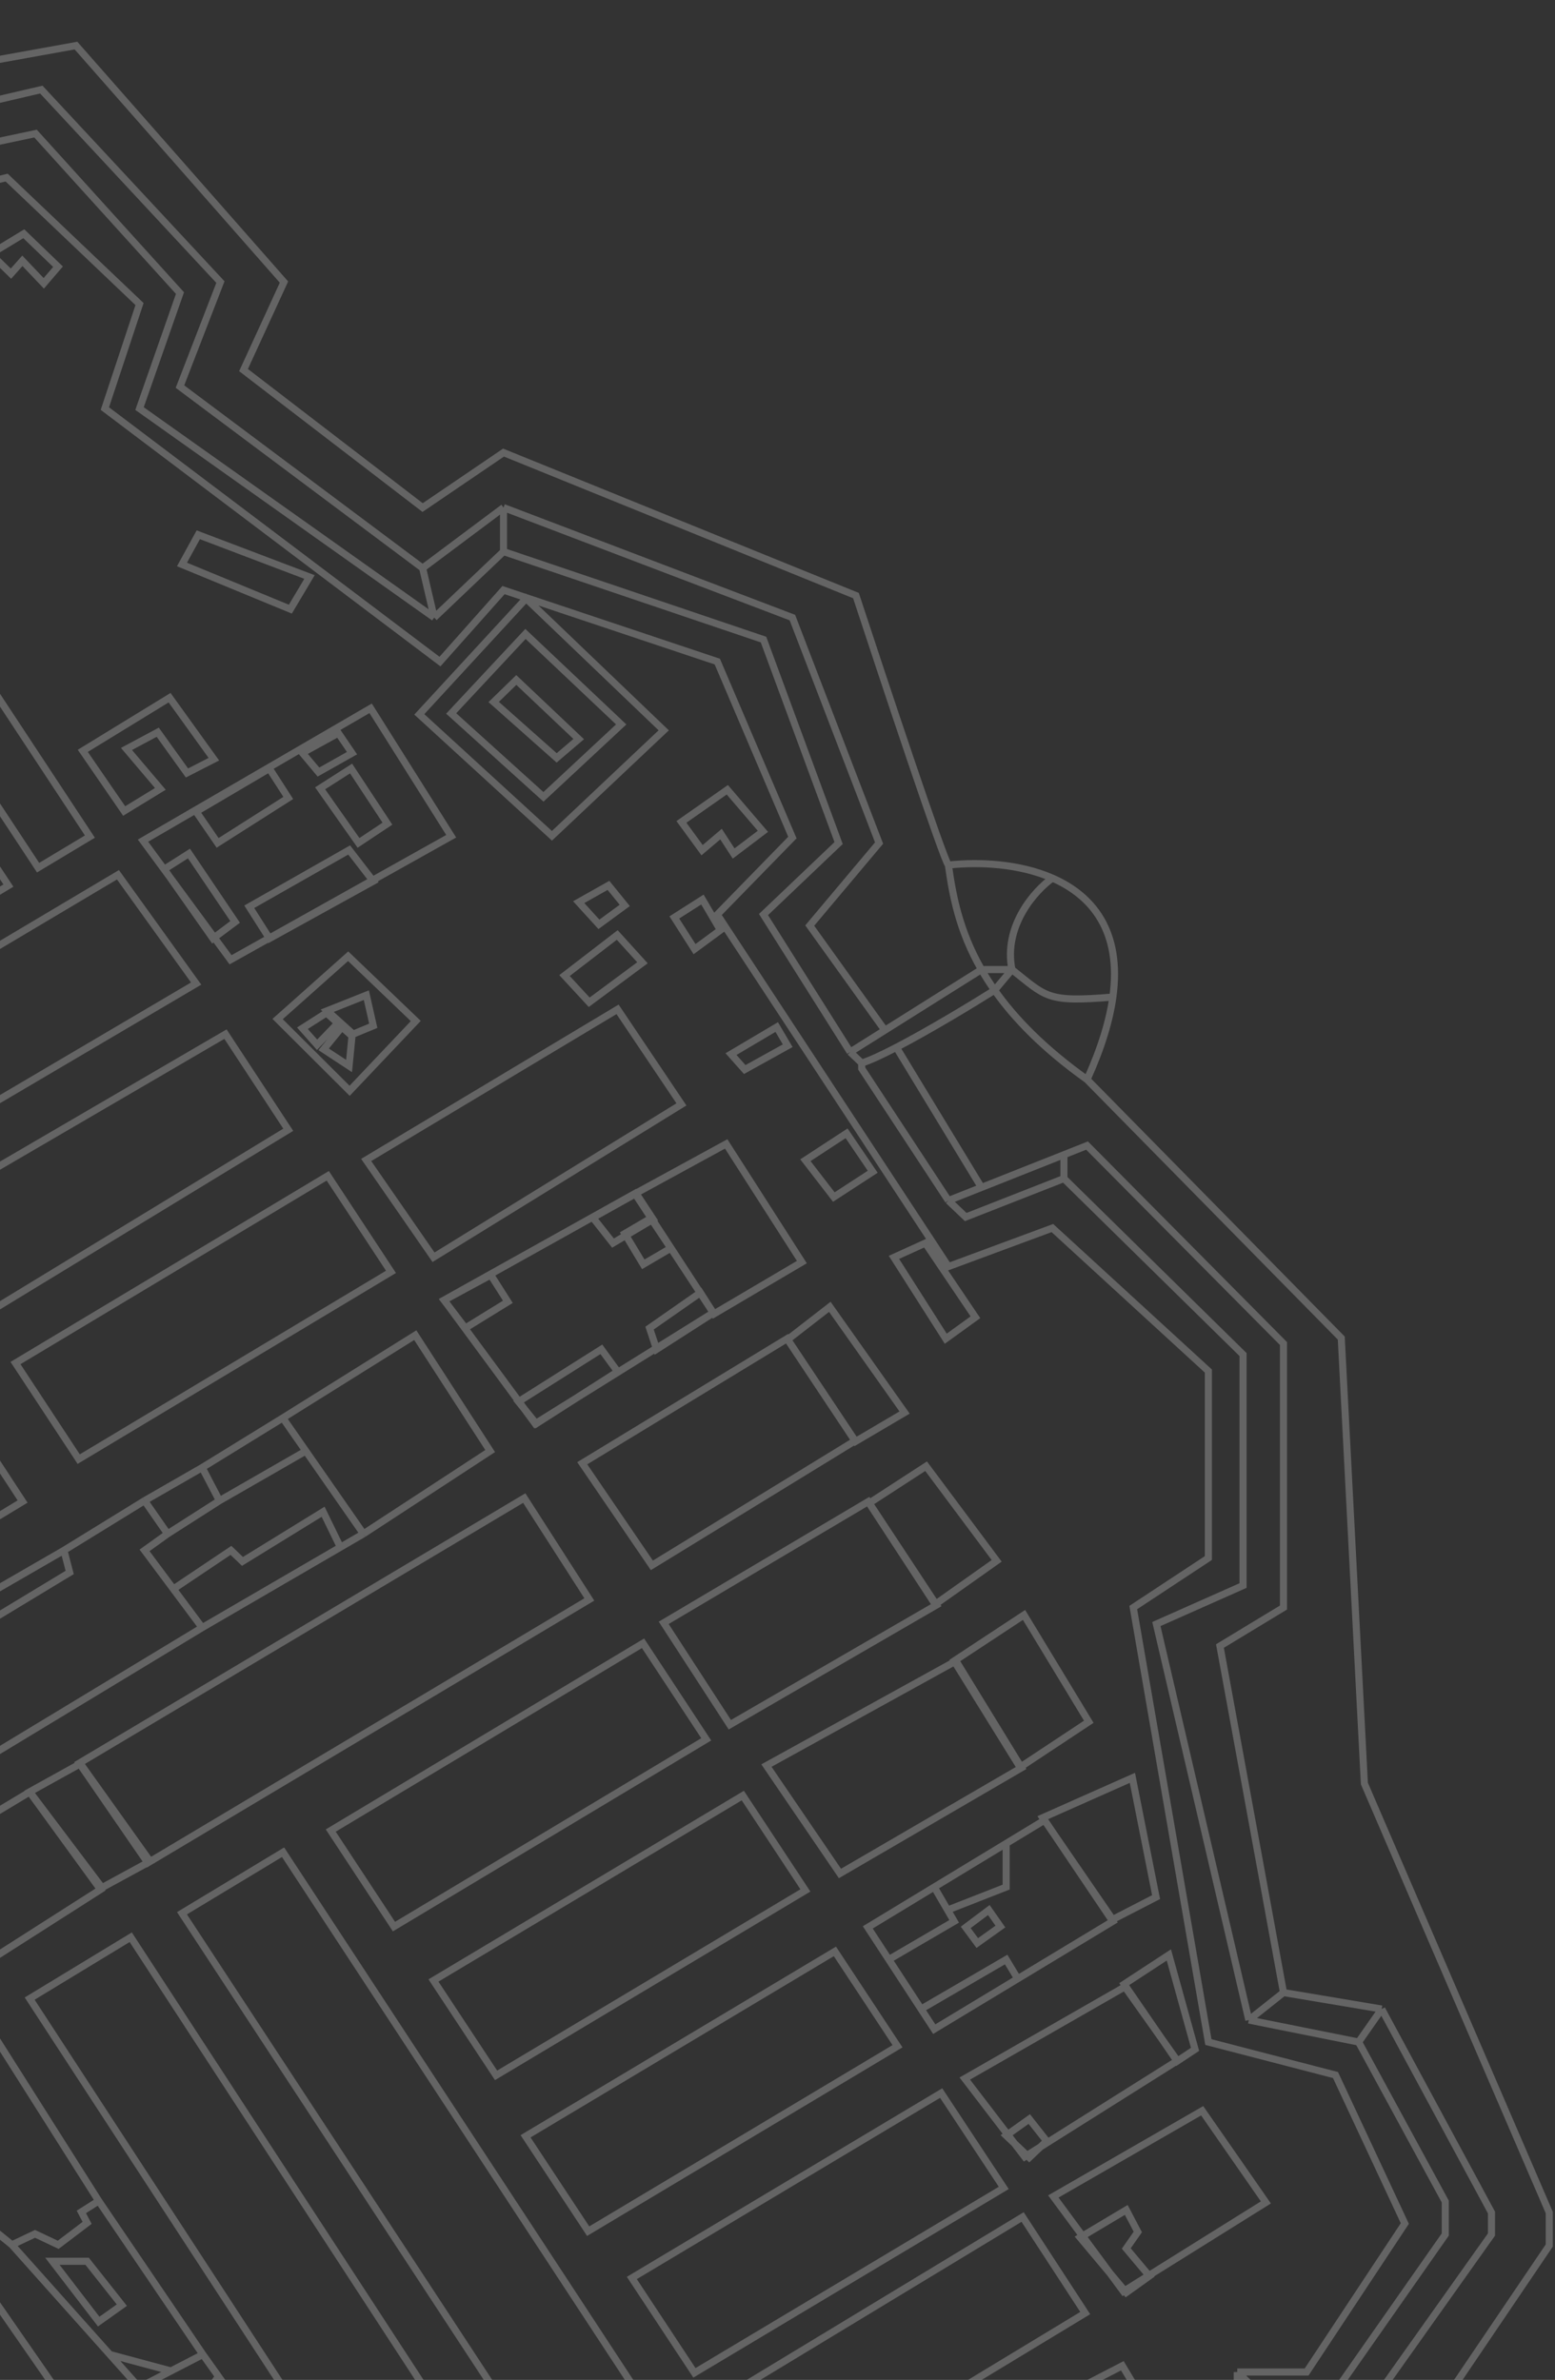 <svg width="439" height="672" viewBox="0 0 439 672" fill="none" xmlns="http://www.w3.org/2000/svg">
<rect x="0" y="0" width="439" height="672" fill="#333333" stroke="none"/>
<path d="M-32.61 992.43L-38.843 983.114L6.685 956.726L12.747 966.038M-32.61 992.43L12.747 966.038M-32.61 992.43L-19.186 1012.49M12.747 966.038L26.392 986.995M-19.186 1012.49H-12.827L-13.913 1020.37M-19.186 1012.49L-13.913 1020.37M26.392 986.995V995.535H31.949M26.392 986.995L31.949 995.535M-13.913 1020.37L-4.563 1034.34M31.949 995.535L40.038 1007.95M-4.563 1034.34L-1.446 1039L6.685 1034.56M-4.563 1034.34L3.43 1029.68L6.685 1034.56M6.685 1034.56L35.952 1018.6M35.952 1018.6L44.082 1014.16L40.038 1007.95M35.952 1018.6L31.072 1014.16L40.038 1007.95M-40.468 872.06L-63.235 835.644L12.747 792.179L34.765 827.883M-40.468 872.06L34.765 827.883M-40.468 872.06L-34.122 882.214M34.765 827.883L52 855.821M-34.122 882.214L-24.421 897.735M-34.122 882.214L-7.951 866.687L3.079 882.804M52 855.821L12.747 877.558M52 855.821L61.053 870.509M-24.421 897.735L-9.576 889.677M-24.421 897.735L-12.827 916.279M3.079 882.804L12.747 877.558M3.079 882.804L-3.246 886.241M12.747 877.558L34.765 913.073M61.053 870.509L53.838 874.452L60.339 882.804L66.359 879.108M61.053 870.509L66.359 879.108M-14.456 845.772L-37.218 858.926L-50.224 838.749L12.747 804.596L24.571 823.223L3.079 835.644M-14.456 845.772L-17.707 840.299L0.18 830.984L3.079 835.644M-14.456 845.772L3.079 835.644M-9.576 889.677L-17.707 877.558L-11.201 872.898L-3.246 886.241M-9.576 889.677L-6.413 887.959M-12.827 916.279L-6.413 887.959M-12.827 916.279L-9.576 921.483M-3.246 886.241L-6.413 887.959M-9.576 921.483L-3.071 931.889L6.685 927.04M-9.576 921.483L6.685 927.04M34.765 913.073L6.685 927.04M34.765 913.073L65.219 897.928M65.219 897.928L74.975 893.08L66.359 879.108M65.219 897.928L42.453 908.602L39.202 903.946L61.964 893.08L65.219 897.928ZM82.019 771.997L70.094 756.471L87.981 746.229M82.019 771.997L87.981 779.758L116.262 762.149M82.019 771.997L87.981 746.229M87.981 746.229L94.486 742.504M116.262 762.149L125.378 756.471L120.014 747.935M116.262 762.149L110.743 754.92L120.014 747.935M94.486 742.504L110.743 733.188L114.649 739.398M94.486 742.504L99.362 748.71L114.649 739.398M120.014 747.935L114.649 739.398M286.972 830.888L264.135 844.888L286.972 876L295.128 871.217M286.972 830.888L277.186 815.334L304.915 801.334L326.118 819.999L319.592 826.222L329.378 838.669V851.111L295.128 871.217M286.972 830.888L295.128 838.669L280.447 848C285.338 854.743 295.128 868.819 295.128 871.217M250.919 553.299L244.992 544.223L263.748 532.845M250.919 553.299L269.377 542.516L267.52 539.322M250.919 553.299L260.043 567.276M263.748 532.845L284.055 520.524M263.748 532.845L267.52 539.322M267.52 539.322L284.055 532.845V520.524M260.043 567.276L263.748 572.956L287.32 558.719M260.043 567.276L284.055 553.299L287.32 558.719M284.055 520.524L294.902 513.942L314.148 542.516L287.32 558.719M334.622 857.68C335.925 856.434 334.077 868.55 332.987 874.763H326.466V857.68C328.641 858.199 333.314 858.92 334.622 857.68ZM334.622 857.68V811.091L308.523 787.795L314.148 783.138M314.148 783.138L323.201 766.054M314.148 783.138L323.201 787.795L346.039 804.878V887.184M314.148 783.138H326.466M323.201 766.054L349.3 691.512M323.201 766.054L329.727 770.712M346.039 887.184L337.883 890.291L339.513 865.444H336.252M346.039 887.184L352.56 880.972M326.466 783.138L329.727 770.712M326.466 783.138L352.56 798.666V880.972M267.747 244.26C276.561 243.288 287.827 243.887 297.106 247.945M267.747 244.26C268.908 252.561 270.689 262.635 277.076 273.769M267.747 244.26C266.439 243.019 249.804 193.015 241.648 168.167L142.152 127.792L119.314 143.32L68.751 104.496L80.168 79.648L21.449 12.87L-73.155 29.954L-87.833 54.801L-169.39 53.25L-171.021 34.615L-272.147 2L-330.866 73.436V101.389L-356.964 118.473M297.106 247.945C292.265 251.379 283.217 261.344 285.685 273.769M297.106 247.945C308.393 252.884 316.746 262.949 314.177 281.533M277.076 273.769H285.685M277.076 273.769C278.174 275.681 279.402 277.622 280.794 279.597M277.076 273.769L249.804 290.911M-356.964 118.473L-335.761 146.426M-356.964 118.473L-348.716 129.343M-356.964 118.473L-365.121 123.13M285.685 273.769C295.472 281.533 295.472 283.085 314.177 281.533M285.685 273.769L280.794 279.597M314.177 281.533C313.259 288.161 310.954 295.875 306.893 304.83M280.794 279.597C286.452 287.629 294.692 296.118 306.893 304.83M280.794 279.597C274.318 283.671 262.344 290.916 253.065 295.741M249.804 290.911L240.017 297.061M249.804 290.911L228.601 261.344L248.174 238.052L223.705 174.38L142.152 143.32M-335.761 146.426L-280.303 110.709L-291.72 78.097L-260.73 40.824L-198.75 57.907L-193.854 85.861H-63.369L-55.213 64.12L1.876 50.144L39.392 85.861L29.605 115.366L124.21 186.802L142.152 166.616L202.502 186.802L223.705 236.496L202.502 258.237L267.747 357.627L297.106 346.756L341.143 387.136V439.933L319.94 453.909L341.143 576.595L377.029 585.91L396.602 627.841L368.873 669.771H349.3M-335.761 146.426L-340.652 139.975M-335.761 146.426L-343.917 151.084M-348.716 129.343L-340.652 139.975M-348.716 129.343L-304.771 102.945L-312.923 73.436L-268.886 17.532L-184.068 40.824L-179.177 67.227H-81.307L-68.26 43.931L11.663 25.296L62.226 79.648L50.809 109.158L119.314 160.403M-365.121 123.13L-392.85 137.107L-407.528 123.13L-505.393 151.084L-521.705 241.158L-508.658 256.686L-541.278 321.909L-565.746 314.145L-632.622 390.238L-601.627 467.886L-573.898 474.099L-570.638 554.854L-591.841 556.405L-606.523 641.818L-564.112 713.253L-531.492 714.808L-522.816 734.994M-365.121 123.13L-354.517 137.107M306.893 304.83L378.659 377.816L385.185 503.604L437.378 624.734V634.054L390.076 703.938M390.076 703.938L368.873 700.832C366.157 709.631 360.717 728.161 360.717 731.888M390.076 703.938C397.147 724.384 401.82 770.636 363.982 792.067M253.065 295.741C249.1 297.803 245.625 299.422 243.278 300.168M253.065 295.741L277.076 335.29M360.717 731.888C363.982 733.443 360.717 741.207 360.717 744.313M360.717 731.888C358.11 730.647 347.669 728.266 342.774 727.23M363.982 792.067L368.873 795.559L360.717 868.55L352.56 880.972M363.982 792.067L342.774 776.925L360.717 744.313M243.278 300.168L240.017 297.061M243.278 300.168V301.723L267.747 338.992M277.076 335.29L267.747 338.992M277.076 335.29L300.367 326.051M240.017 297.061L215.549 258.237L236.753 238.052L215.549 180.593L142.152 155.746M142.152 143.32V155.746M142.152 143.32L119.314 160.403M267.747 338.992L272.638 343.65L300.367 332.779M142.152 155.746L122.579 174.38M300.367 332.779V326.051M300.367 332.779L350.93 382.474V447.701L326.466 458.571L352.56 570.382M122.579 174.38L39.392 115.366L50.809 82.755L10.032 37.718L-63.369 53.25L-74.786 78.097H-187.329L-193.854 48.592L-265.625 28.403L-304.771 78.097L-294.985 107.602L-340.652 139.975M122.579 174.38L119.314 160.403M349.3 669.771V691.512M349.3 669.771L359.086 679.091M349.3 691.512H355.826M359.086 679.091L356.638 688.406M359.086 679.091L375.398 677.535L408.019 630.947V621.632L383.555 576.595M-343.917 151.084L-392.85 185.251L-422.209 161.954L-476.033 179.038L-484.189 227.181L-462.986 250.473L-526.6 362.288L-559.221 357.627L-593.471 390.238L-573.898 441.488L-542.908 446.145L-534.752 576.595L-564.112 585.91L-575.533 637.16L-542.908 680.642L-508.658 679.091L-492.345 719.466M-343.917 151.084L-349.806 143.32M355.826 691.512L342.774 727.23M355.826 691.512L356.638 688.406M356.638 688.406H380.29L421.066 630.947V624.734L390.076 567.276M383.555 576.595L390.076 567.276M383.555 576.595L352.56 570.382M329.727 770.712L339.978 736.549L360.717 744.313M329.727 770.712L342.774 727.23M390.076 567.276L362.347 562.618M352.56 570.382L362.347 562.618M362.347 562.618L344.408 464.78L362.347 453.909V379.367L306.893 323.464L300.367 326.051M-492.345 719.466L-489.898 726.09M-492.345 719.466C-494.24 720.321 -496.482 721.348 -498.871 722.455M-349.806 143.32L-354.517 137.107M-349.806 143.32L-392.85 172.825L-418.944 149.533L-480.929 169.723L-492.345 228.732L-474.403 250.473L-529.861 352.969L-559.221 346.756L-604.893 390.238L-582.055 450.807L-555.96 455.465L-544.539 567.276L-572.268 578.146L-585.319 637.16L-551.064 688.406H-513.549L-498.871 722.455M-522.816 734.994L-520.075 741.383M-522.816 734.994C-523.143 734.235 -514.605 729.905 -505.728 725.679M-354.517 137.107L-392.85 157.297L-415.684 139.975L-490.715 165.061L-505.393 231.839L-485.82 252.029L-536.387 343.65L-562.481 335.886L-617.94 390.238L-591.841 458.571L-564.112 464.78L-557.59 561.063L-583.685 568.831L-598.367 637.16L-554.325 697.725H-516.814L-505.728 725.679M-520.075 741.383L-502.132 783.138L-520.075 797.114L-516.814 907.374L-420.579 964.833L-399.371 950.856L-319.449 1028.5L-330.866 1051.8L-259.099 1131L-175.912 1101.49L-164.495 1075.09L-112.301 1073.54L-89.463 1089.07L-38.9 1092.18L-84.572 1081.31L-102.515 1061.12L-171.021 1064.22L-182.437 1095.28L-259.099 1121.68L-319.449 1051.8L-306.401 1026.95L-396.111 932.221L-420.579 946.198L-502.132 901.161L-505.393 803.327L-480.929 783.138L-504.58 733.531M-520.075 741.383L-504.58 733.531M-520.075 741.383L-489.898 726.09M-505.728 725.679C-503.414 724.576 -501.08 723.478 -498.871 722.455M-489.898 726.09L-495.606 728.982M-489.898 726.09L-489.085 725.679L-458.091 789.35L-485.82 809.536L-480.929 888.74L-418.944 922.902L-396.111 907.374L-283.563 1019.19L-294.985 1051.8L-259.099 1098.38L-195.485 1078.2L-188.963 1044.03H-89.463L-74.786 1064.22L-30.744 1075.09L-33.192 1083.63M-504.58 733.531L-495.606 728.982M-495.606 728.982L-469.512 786.244L-495.606 806.43L-489.085 894.948L-420.579 932.221L-396.111 918.245L-294.985 1022.29L-306.401 1051.8L-259.099 1110.81L-188.963 1085.96L-179.177 1051.8L-99.25 1050.25L-79.677 1070.44L-33.192 1083.63M-33.192 1083.63L-35.64 1092.18M-178.906 679.326L-201.215 692.075L-200.081 695.806L-290.622 751.46L-275.789 774L-162.622 706.843L-178.906 679.326ZM-178.906 679.326L-208.055 633L-231.017 646.37L-202.244 692.348L-178.906 679.326ZM102.607 433.093L138.378 409.72L117.24 377L79.839 400.374M102.607 433.093L86.345 409.72M102.607 433.093L96.101 436.875M79.839 400.374L86.345 409.72M79.839 400.374L57.075 414.393M86.345 409.72L61.951 423.743M96.101 436.875L57.075 459.58M96.101 436.875L91.221 426.86L68.457 440.883L65.206 437.766L48.944 448.673M57.075 414.393L40.813 423.743M57.075 414.393L61.951 423.743M61.951 423.743L47.319 433.093M57.075 459.58L-4.719 496.977M57.075 459.58L48.944 448.673M48.944 448.673L40.813 437.766L47.319 433.093M40.813 423.743L47.319 433.093M40.813 423.743L18.049 437.766M-4.719 496.977L-27.483 511L-32.359 503.446M-4.719 496.977L-10.139 489.183M-32.359 503.446L-48.622 478.276L-27.483 464.253M-32.359 503.446L-10.139 489.183M-10.139 489.183L-27.483 464.253M-27.483 464.253L-16.101 457.502M-16.101 457.502L-11.221 462.696L19.674 444L18.049 437.766M-16.101 457.502L18.049 437.766M227.148 904.024L205.945 872.967L210.84 869.861M227.148 904.024V894.706L248.354 882.286L252.78 888.498M227.148 904.024L252.78 888.498M210.84 869.861L240.198 851.228L251.615 866.755M210.84 869.861L214.101 876.073L240.198 863.653L248.354 869.861L251.615 866.755M252.78 888.498L263.031 882.286L251.615 866.755M305.437 727.004L323.378 685.077V678.869L316.857 668L294.02 679.821M305.437 727.004L289.129 723.898M305.437 727.004L311.962 695.947M294.02 679.821L316.857 688.184L311.962 695.947M294.02 679.821L256.875 699.053M289.129 723.898L274.448 731.665M289.129 723.898V711.478L300.545 699.053L311.962 695.947M289.129 723.898L279.343 719.241H271.187M256.875 699.053L258.14 707.692L271.187 719.241M256.875 699.053L240.198 707.692M274.448 731.665L298.915 739.429L284.234 787.563L267.926 786.012M274.448 731.665L244.44 748.743M274.448 731.665L258.14 730.11M271.187 719.241L258.14 723.898L251.615 713.029L240.198 707.692M267.926 786.012L253.245 762.718M267.926 786.012L282.604 779.8L279.343 768.931L289.129 762.718L279.343 748.743L253.245 762.718M244.44 748.743L240.525 742.535M244.44 748.743L253.245 762.718M258.14 730.11L238.036 727.004M258.14 730.11L240.525 742.535M240.198 707.692L223.887 716.135L236.934 736.842M240.198 707.692L238.036 727.004M240.525 742.535L236.934 736.842M238.036 727.004L236.934 736.842M78.725 890.577L95.037 918L140.703 891.6L127.656 871.873M78.725 890.577L86.881 885.392L101.558 904.024L127.656 890.577L119.5 877.629L127.656 871.873M78.725 890.577L75.641 885.392M127.656 871.873L123.578 865.707M75.641 885.392L95.037 873.961M75.641 885.392L67.598 871.873M123.578 865.707L119.5 859.541M123.578 865.707L98.298 880.731L95.037 873.961M95.037 873.961L119.5 859.541M67.598 871.873L75.641 865.707L72.2 859.541L61.785 862.098M67.598 871.873L61.785 862.098M119.5 859.541L114.609 852.142M61.785 862.098L55.863 852.142M114.609 852.142L108.084 855.886L111.344 862.098M114.609 852.142L111.344 847.209M111.344 847.209L98.298 855.886L91.772 845.016L104.76 837.253M111.344 847.209L104.76 837.253M104.76 837.253L98.298 827.482M98.298 827.482L55.863 852.142M98.298 827.482L91.772 817.614M55.863 852.142L37.121 820.628M91.772 817.614L77.908 796.651M91.772 817.614L80.356 823.277L67.598 802.713M37.121 820.628L24.9 800.084M37.121 820.628L46.106 815.351M24.9 800.084L18.378 789.118L37.951 777.469M24.9 800.084L33.055 793.775L46.106 815.351M46.106 815.351L67.598 802.713M77.908 796.651L67.598 802.713M77.908 796.651L73.876 790.556M37.951 777.469L57.523 765.824L69.845 784.457M37.951 777.469L44.476 784.457L52.628 793.775L69.845 784.457M73.876 790.556L69.845 784.457M73.876 790.556L46.106 804.645L49.367 810.857M-34.112 574.457L-48.825 580.671L-68.446 549.605L-55.367 543.395V552.712L-43.922 558.926L-39.015 566.692M-34.112 574.457L-39.015 566.692M-34.112 574.457L-7.95 558.926L-29.205 526.308L-48.825 537.181L-43.922 543.395H-34.112L-22.663 552.712L-39.015 566.692M-42.284 694.06L-9.585 673.866M-42.284 694.06L-6.316 748.423M-42.284 694.06L-86.432 625.717L-53.733 603.972L-9.585 673.866M-9.585 673.866L24.749 729.785M-6.316 748.423L24.749 729.785M-6.316 748.423L1.86 751.53L13.304 768.617L19.846 763.958L26.387 770.168M-6.316 748.423L13.304 777.938L26.387 770.168M24.749 729.785L44.369 759.295L26.387 770.168M24.749 729.785L34.559 751.53L24.749 759.295L26.387 770.168M-300.622 284L-281.001 310.404M-281.001 310.404L-269.557 327.49L-243.395 311.959L-254.839 294.873L-281.001 310.404ZM-104.702 966.18L-37.742 927.319L-58.973 894.677L-125.932 935.094M-104.702 966.18L-111.073 956.856M-104.702 966.18L-138.996 987.941L-156.962 963.07M-125.932 935.094L-161.863 956.856L-156.962 963.07M-125.932 935.094L-111.073 956.856M-111.073 956.856L-135.731 973.955L-147.163 956.856L-156.962 963.07M85.208 930.526L147.305 897.891L181.625 947.622L133.637 974.043M85.208 930.526L43.187 953.839M85.208 930.526L116.404 977.148M133.637 974.043L119.524 981.813M133.637 974.043L127.695 966.27L121.157 969.378L96.647 933.635L142.405 908.77L147.305 918.096V925.865H153.843L165.281 941.404V953.839L157.11 944.513L127.695 961.609L133.637 974.043ZM43.187 953.839L26.378 963.165L31.186 970.935M43.187 953.839L47.622 961.609L31.186 970.935M116.404 977.148L119.524 981.813M116.404 977.148L103.185 984.922L99.913 981.813L88.475 988.03L91.742 997.52M119.524 981.813L91.742 997.52M31.186 970.935L46.563 995.8M91.742 997.52L75.403 1006.76M75.403 1006.76L59.06 1016L46.563 995.8M75.403 1006.76L68.865 995.8L57.427 1002.01L52.522 992.691L46.563 995.8M122.795 831.065L129.328 817.083L121.157 801.539L108.085 809.309L122.795 831.065ZM122.795 831.065L133.213 846.609M133.213 846.609L140.397 841.944M133.213 846.609L140.397 857.323M140.397 841.944L171.538 821.743M140.397 841.944L147.305 852.826M140.397 857.323L147.305 852.826M140.397 857.323L145.718 865.257M147.305 786L153.843 795.641M153.843 795.641L144.038 799.987L137.5 792.217M153.843 795.641L147.305 804.648L150.572 809.309L160.054 804.807M153.843 795.641L160.054 804.807M160.054 804.807L166.272 813.974M129.328 838.839L166.272 813.974M166.272 813.974L171.538 821.743M171.538 821.743L188.394 846.609M188.394 846.609L181.625 852.826L193.063 869.917L201.041 865.257M188.394 846.609L201.041 865.257M147.305 852.826L170.182 840.391L173.453 845.052L150.572 861.72M145.718 865.257L150.572 861.72M145.718 865.257L156.14 880.796M201.041 865.257L204.388 870.194M150.572 861.72L158.743 866.809L178.353 855.931L181.625 862.148L156.14 880.796M156.14 880.796L162.392 890.122M162.392 890.122L171.538 883.904L173.453 890.122L194.696 877.691L197.963 883.904M162.392 890.122L170.182 901.742M197.963 883.904L189.792 889.153M197.963 883.904L209.406 877.595M170.182 901.742L189.792 889.153M170.182 901.742L184.278 922.756M189.792 889.153L206.135 894.783L209.406 904.109L206.135 911.878L184.278 922.756M209.406 877.595L227.378 904.109L214.306 911.878L220.844 922.756L194.696 938.3L184.278 922.756M209.406 877.595L207.735 875.132M207.735 875.132L201.041 877.691L197.963 873.026L204.388 870.194M207.735 875.132L204.388 870.194M27.866 621.459L-1.54 575L-37.482 595.134L-14.612 630.753M27.866 621.459L22.963 624.557L24.596 627.655L16.431 633.85L9.895 630.753L3.359 633.85M27.866 621.459L57.272 664.824M-14.612 630.753L-8.076 624.557L3.359 633.85M-14.612 630.753L22.963 684.954M3.359 633.85L31.01 664.824M57.272 664.824L48.284 669.469M57.272 664.824L61.684 671.016M22.963 684.954L39.301 674.114M22.963 684.954L27.866 692.759M31.01 664.824L39.301 674.114M31.01 664.824L48.284 669.469M48.284 669.469L39.301 674.114M61.684 671.016L57.272 677.212L68.707 691.15L74.915 689.603M61.684 671.016L74.915 689.603M27.866 692.759L34.398 689.603L42.567 701.99L36.581 706.635M27.866 692.759L36.581 706.635M36.581 706.635L42.567 716.175M74.915 689.603L77.165 692.759M42.567 716.175L50.19 728.319M42.567 716.175L52.369 710.652M50.19 728.319L63.803 750L86.35 736.062M50.19 728.319L57.272 723.671L67.074 736.062L78.508 728.319L86.35 736.062M52.369 710.652L67.074 710.711L71.972 706.635V698.892M52.369 710.652L54.002 709.732L52.369 701.534L62.17 695.794L71.972 698.892M86.35 736.062L89.943 733.842M89.943 733.842L101.378 726.768L96.971 720.573M89.943 733.842L86.35 726.768L96.971 720.573M96.971 720.573L89.943 710.711M89.943 710.711L83.407 712.83L78.508 706.635L83.407 701.534M89.943 710.711L83.407 701.534M83.407 701.534L77.165 692.759M77.165 692.759L71.972 698.892M-21.622 341.758L63.658 292L81.378 319.003L-2.357 370L-21.622 341.758ZM92.539 332L4.378 384.874L22.221 412L110.378 359.126L92.539 332ZM-51.622 297.503L33.301 247L55.378 277.726L-31.663 329L-51.622 297.503ZM181.536 464L93.378 516.878L111.221 544L199.378 491.126L181.536 464ZM209.708 507L122.378 559.217L140.049 586L227.378 533.787L209.708 507ZM235.707 551L148.378 603.211L166.05 630L253.378 577.784L235.707 551ZM265.703 591L178.378 643.215L196.049 670L283.378 617.784L265.703 591ZM288.703 626L201.378 678.876L219.053 706L306.378 653.124L288.703 626ZM79.916 523L51.378 540.228L152.845 695L181.378 677.771L79.916 523ZM36.912 547L8.378 564.329L109.845 720L138.378 702.671L36.912 547ZM-139.865 655L-168.622 672.229L-66.375 827L-37.622 809.771L-139.865 655ZM-108.111 330L-129.622 343.024L-53.133 460L-31.622 446.98L-108.111 330ZM-70.108 307L-91.622 320.023L-15.136 437L6.378 423.977L-70.108 307ZM-12.827 998.64L-9.576 1003.3L19.691 986.995L14.815 981.564L-12.827 998.64ZM-55.104 992.43L-50.224 998.64L-43.723 995.535L-46.974 990.875H-55.104V992.43ZM-37.218 838.749L-32.338 844.955L-9.576 829.433L-14.456 824.777L-37.218 838.749ZM-7.951 821.672L-3.071 827.883L12.747 817.012L6.685 810.806L-7.951 821.672ZM29.447 851.165L32.697 855.821L40.828 851.165L37.577 844.955L29.447 851.165ZM5.06 889.677L12.747 903.946L19.691 899.29L12.747 886.241L5.06 889.677ZM1.805 914.812L5.06 921.483L14.815 916.279L11.56 910.156L1.805 914.812ZM-69.736 630.732V622.971L-61.605 618.316L-55.104 621.421L-50.224 618.316L-59.98 609L-87.622 626.077L-79.491 636.943L-69.736 630.732ZM-163.622 210.681L-140.002 194L-76.622 292.767L-98.748 307L-163.622 210.681ZM-205.622 234.556L-179.249 218L-113.622 315.279L-142.588 334L-205.622 234.556ZM-259.622 261.859L-221.232 238L-155.622 340.855L-192.165 363L-259.622 261.859ZM-62.467 152L-123.622 188.945L-58.772 287L2.378 250.055L-62.467 152ZM-40.002 137L-54.622 145.774L10.758 245L25.378 236.222L-40.002 137ZM-271.016 268L-348.622 312.693L-283.228 416L-205.622 371.307L-271.016 268ZM-236.912 127L-264.622 143.018L-215.335 218L-187.622 201.982L-236.912 127ZM-195.272 102L-222.622 118.018L-173.971 193L-146.622 176.982L-195.272 102ZM147.717 709L121.378 724.928L215.036 868L241.378 852.072L147.717 709ZM167.378 703.937L188.963 690.881L269.03 813.78L246.193 826.222L167.378 703.937ZM288.603 818.445L301.65 837.111L316.331 826.222L304.915 812.222L288.603 818.445ZM304.915 844.888L309.806 833.999H322.853L319.592 844.888H304.915ZM304.915 631.781L317.962 624L321.222 630.223L317.962 634.889L324.487 642.67L317.962 647.335L304.915 631.781ZM-182.622 377.075L-146.527 355L-90.622 438.935L-125.028 460L-182.622 377.075ZM-362.773 320L-388.622 335.377L-321.475 440L-295.622 424.623L-362.773 320ZM-334.622 445.553L-350.224 422L-465.622 490.443L-450.015 514L-334.622 445.553ZM-358.622 407.809L-374.228 384L-489.622 453.187L-474.015 477L-358.622 407.809ZM-401.482 341L-381.622 372.655L-497.271 441L-517.622 409.81L-401.482 341ZM-247.622 327.204L-240.698 338L-230.622 332.308L-237.918 321L-247.622 327.204ZM-224.622 367.323L-218.059 379L-205.622 371.744L-212.959 360L-224.622 367.323ZM-231.622 351.091L-222.59 364L-214.622 359.138L-222.446 346L-231.622 351.091ZM-338.622 335.976L-332.572 345L-324.622 340.024L-330.03 331L-338.622 335.976ZM-175.622 384.92L-167.217 378L-161.622 384.689L-170.178 392L-175.622 384.92ZM-158.625 390L-153.622 394.687L-163.516 404L-168.622 397.064L-158.625 390ZM-145.622 429.885L-136.049 424L-131.446 428.217L-130.622 431.786L-140.216 438L-145.622 429.885ZM-124.622 460.068L-106.441 489L-69.622 467.352L-90.491 439L-124.622 460.068ZM-117.622 476.494L-110.293 472L-100.622 485.743L-108.07 490L-117.622 476.494ZM-449.622 247.947L-399.376 323L-372.622 309.354L-427.437 225L-437.876 231.204L-438.529 239.885L-449.622 247.947ZM-421.622 206.448L-360.465 302L-330.622 285.353L-394.2 189L-421.622 206.448ZM103.378 327.533L122.39 355L192.378 311.84L174.348 285L103.378 327.533ZM222.206 378L241.378 406.842L184.034 442L164.378 413.166L222.206 378ZM187.378 458.23L206.043 487L264.378 453.203L245.126 424L187.378 458.23ZM216.378 498.532L237.134 529L288.378 499.157L269.894 469L216.378 498.532ZM272.638 544.223L279.164 539.322L282.424 543.984L275.899 548.641L272.638 544.223ZM284.055 602.993L290.581 598.336L295.472 604.549L290.581 609.206L284.055 602.993ZM282.424 888.74V879.42L274.268 884.078L282.424 888.74ZM318.31 888.74L323.201 893.397L329.727 888.74L326.466 880.972L318.31 888.74ZM298.737 874.763L301.997 880.972L313.414 874.763L308.523 870.101L298.737 874.763ZM-249.313 1068.88L-242.787 1082.86L-223.214 1075.09L-229.74 1059.56L-247.682 1068.88H-249.313ZM-241.157 1070.44L-239.526 1073.54L-229.74 1070.44L-231.37 1067.33L-241.157 1070.44ZM317.583 561L332.378 581.876L289.288 609L272.378 586.907L317.583 561ZM297.378 620.2L317.161 647L357.378 621.882L339.394 596L297.378 620.2ZM261.453 414L281.378 440.721L264.029 453L245.378 424.438L261.453 414ZM269.378 468.99L287.98 499L307.378 486.16L289.1 456L269.378 468.99ZM314.105 542L326.378 535.677L319.69 502L294.378 513.25L314.105 542ZM317.378 560.249L329.988 552L337.378 578.658L332.323 582L317.378 560.249ZM-304.622 628.392L-283.887 660L-212.622 618.47L-233.352 585L-304.622 628.392ZM-192.622 620.496L-172.833 651L-129.622 625.28L-148.502 595L-192.622 620.496ZM-163.622 125.325L-128.883 113L-88.738 114.406L-84.806 120.954L-73.994 115.025L-66.622 125.793L-133.472 169L-163.622 125.325ZM-177.622 103L-128.622 112.93L-163.251 125L-177.622 103ZM-235.622 98.202L-223.163 118L-195.622 102.027L-208.231 82L-235.622 98.202ZM-255.992 69L-256.622 82.248L-247.35 83L-245.622 70.504L-255.992 69ZM-252.622 51.47L-251.798 59L-240.622 58.843L-240.786 51L-252.622 51.47ZM-269.622 58L-269.461 68H-257.782L-257.622 59.146L-269.622 58ZM-2.622 71.676L3.096 77.274L6.316 73.642L12.356 80L16.378 75.309L6.717 66L-2.622 71.676ZM-278.622 123.468L-264.135 143L-236.622 126.801L-248.642 105L-278.622 123.468ZM-280.622 137.579L-275.159 145L-266.622 140.981L-271.193 133L-280.622 137.579ZM23.378 212.013L35.056 229L45.268 222.752L35.71 211.478L44.533 206.752L52.785 218.261L60.378 214.37L47.879 197L23.378 212.013ZM55.979 151L51.378 159.384L81.973 172L87.378 162.922L55.979 151ZM-285.622 221.627L-267.983 248L-228.622 224.929L-246.055 198L-285.622 221.627ZM22.378 497.859L41.734 526L166.378 451.628L148.009 423L22.378 497.859ZM8.378 505.941L28.785 533L42.378 525.595L22.696 498L8.378 505.941ZM-20.622 523.419L-0.55 552L28.378 533.53L8.378 506L-20.622 523.419ZM-112.622 452.433L-105.95 459L-85.622 445.787L-90.742 439L-112.622 452.433ZM241.538 407L255.378 398.848L234.275 369L222.378 378.228L241.538 407ZM179.378 337.006L201.565 371L226.378 356.365L205.015 323L179.378 337.006ZM125.378 367.085L151.095 402L201.378 370.67L179.265 337L125.378 367.085ZM131.346 375L143.378 367.585L138.556 360L125.378 367.136L131.346 375ZM167.378 343.807L173.055 351L184.378 344.283L179.588 337L167.378 343.807ZM176.378 348.323L181.605 357L189.378 352.444L183.752 344L176.378 348.323ZM227.378 327.603L235.403 338L246.378 330.862L239.01 320L227.378 327.603ZM252.378 355.034L267 378L275.378 371.947L261.251 351L252.378 355.034ZM206.378 297.642L210.25 302L222.378 295.274L219.28 290L206.378 297.642ZM159.378 275.46L166.34 283L181.378 271.853L174.254 264L159.378 275.46ZM190.378 259.049L196.084 268L203.378 262.63L198.304 254L190.378 259.049ZM163.378 254.735L169.086 261L176.378 255.655L171.783 250L163.378 254.735ZM192.378 232.076L198.209 240.058L203.554 235.52L207.117 241L215.378 234.738L205.335 223L192.378 232.076ZM139.378 198.216L157.155 214L163.378 208.687L145.758 192L139.378 198.216ZM127.378 201.456L148.35 179L175.378 204.555L153.426 225L127.378 201.456ZM118.378 201.709L148.521 169L187.378 206.22L155.822 236L118.378 201.709ZM78.378 287.738L98.703 308L117.378 288.291L98.293 270L78.378 287.738ZM92.378 285.399L99.691 292L105.378 289.641L103.424 281L92.378 285.399ZM85.378 290.337L89.519 295L95.378 288.906L92.17 286L85.378 290.337ZM98.547 301L99.378 292.519L96.517 290L91.378 296.289L98.547 301ZM-93.622 472.986L-88.129 481L-67.622 468.701L-72.87 461L-93.622 472.986ZM183.378 375.013L185.369 381L201.378 370.726L197.725 365L183.378 375.013ZM65.095 271L127.378 236.122L104.639 200L40.378 237.366L65.095 271ZM46.378 245.44L53.35 241L66.378 260.316L60.126 265L46.378 245.44ZM70.378 256.037L76.075 265L105.378 248.819L98.578 240L70.378 256.037ZM55.378 229.174L61.438 238L81.378 225.315L76.036 217L55.378 229.174ZM90.378 222.592L101.216 238L109.378 232.572L99.118 217L90.378 222.592ZM85.378 212.589L89.907 218L99.378 212.666L95.522 207L85.378 212.589ZM-483.622 423.49L-469.289 414L-464.622 421.308L-479.032 430L-483.622 423.49ZM-502.622 433.489L-492.098 428L-487.622 435.1L-497.684 441L-502.622 433.489ZM-98.622 506.949L-57.572 481L-35.622 513.173L-75.933 539L-98.622 506.949ZM-91.171 502L-68.622 534.249L-75.976 539L-98.622 506.746L-91.171 502ZM-65.622 485.817L-47.495 510.614L-52.77 514.137L-47.355 520L-35.622 512.673L-57.8 481L-65.622 485.817ZM-65.622 512.582L-61.121 519L-54.622 516.611L-58.788 509L-65.622 512.582ZM-71.622 503.259L-66.473 508L-59.622 503.788L-64.418 499L-71.622 503.259ZM-538.622 374.633L-500.646 338.104L-431.08 298L-410.622 329.867L-522.088 396L-538.622 374.633ZM-463.888 267.794L-455.404 263L-437.622 289.762L-487.38 319L-491.622 314.055L-463.888 267.794ZM-571.622 390.991L-564.453 390L-557.622 419.4L-565.475 421L-571.622 390.991ZM-569.622 371.332L-565.323 377L-553.622 370.198L-556.247 364L-569.622 371.332ZM-546.622 424.89L-534.898 462L-510.622 448.905L-529.776 416L-546.622 424.89ZM-530.622 493.261L-520.747 506L-485.622 483.633L-502.941 458L-530.297 471.515L-530.622 493.261ZM-524.622 521.088L-518.924 529.182L-519.903 536.653L-522.505 542.103L-514.042 553L-461.622 519.995L-478.225 494L-524.622 521.088ZM-518.622 571.232L-490.374 601L-430.622 565.184L-446.537 542.394L-454.489 550.3L-460.988 550.145L-467.968 541L-518.622 571.232ZM-461.622 540.343L-458.119 546L-451.951 545.192L-451.622 536.135L-457.956 535L-461.622 540.343ZM-507.986 629.327L-504.231 635.644L-509.622 639.81L-495.908 660L-405.622 605.895L-421.79 580L-507.986 629.327ZM-552.96 589.467L-546.291 589L-551.46 635.745L-529.622 662.393L-534.791 668L-560.622 639.641L-552.96 589.467ZM-441.622 524.99L-391.737 600L-356.622 579.7L-405.027 505L-441.622 524.99ZM-389.296 529L-399.622 534.675L-366.77 586L-356.622 580.057L-389.296 529ZM-314.622 451.865L-275.954 506.88L-266.123 501.905L-299.22 455.284L-200.909 396.854L-172.068 441.918L-180.59 448.135L-171.411 458.703L-164.531 453.111L-137.989 493.514L-232.697 552.88L-263.5 507.811L-273.659 511.851L-235.316 565L-120.622 497.554L-155.681 447.514L-154.7 443.164L-159.614 435.084L-164.203 434.149L-196.976 381L-314.622 451.865ZM-215.622 503.44L-211.16 495L-193.622 504.376L-198.722 515L-215.622 503.44ZM-236.622 487.355L-229.505 497L-214.622 488.287L-227.239 469L-234.68 472.112L-230.797 481.757L-236.622 487.355ZM-396.622 496.7L-388.723 507L-318.622 466.429L-325.535 458L-396.622 496.7ZM-323.622 544.359L-319.163 550L-288.622 532.433L-291.757 526L-323.622 544.359ZM-323.622 553.118L-318.853 558L-287.622 538.307L-290.971 533L-323.622 553.118ZM-279.622 534.535L-263.833 557L-258.622 553.461L-274.084 531L-279.622 534.535ZM-285.805 529L-278.622 523.568L-281.126 520L-288.622 524.033L-285.805 529ZM-279.152 526L-285.622 530.827L-283.372 534L-276.622 530.412L-279.152 526ZM-322.622 606.404L-317.693 614L-247.622 573.503L-253.273 564L-322.622 606.404ZM-279.622 515.987L-276.173 513L-237.622 566.6L-243.363 571L-279.622 515.987ZM-322.622 454.924L-317.679 452L-277.622 508.308L-282.404 512L-322.622 454.924ZM-481.622 211L-470.913 209.77L-470.507 205.305L-477.513 204.769L-477.351 202.153L-469.944 202.078L-469.622 195.922L-479.569 195L-481.622 211ZM-373.336 175L-357.622 199.49L-365.918 205L-382.622 181.16L-373.336 175ZM-356.622 166.316L-339.34 190L-330.622 184.836L-347.252 161L-356.622 166.316ZM-373.622 175.183L-357.154 166L-339.622 190.553L-357.971 200L-373.622 175.183ZM-344.622 208.376L-338.221 215L-328.622 208.376L-334.516 201L-344.622 208.376ZM-365.622 205.134L-318.705 278L-281.622 255.918L-330.419 185L-365.622 205.134ZM-339.622 246.426L-327.957 240L-324.622 245.872L-334.203 253L-339.622 246.426ZM-330.622 258.46L-322.897 253L-314.622 263.167L-324.461 269L-330.622 258.46ZM-305.622 240.111L-296.86 234L-281.622 256.245L-291.242 262L-305.622 240.111ZM-307.622 288.649L-277.571 332L-243.622 312.454L-271.763 268L-307.622 288.649ZM-290.622 287.86L-279.492 302L-264.622 292.842L-276.55 278L-290.622 287.86ZM-203.622 562.852L-195.767 572.591L-191.187 569.763L-180.876 586.412L-186.44 591.123L-182.411 599L-167.622 589.868L-189.711 555L-203.622 562.852ZM-225.622 575.322L-202.91 611L-167.622 589.438L-189.674 555L-225.622 575.322ZM-156.092 534L-133.622 569.712L-147.334 578L-148.82 565.131L-158.733 550.593L-165.342 549.331L-169.622 543.261L-156.092 534ZM-169.248 544L-189.622 555.662L-167.983 590L-147.622 578.004L-149.063 565.407L-158.682 551.178L-165.096 549.942L-169.248 544ZM-178.622 560.828L-167.517 578L-157.622 571.713L-168.822 555L-178.622 560.828ZM-101.622 610.018L-129.513 625L-148.622 595.049L-122.473 580L-101.622 610.018ZM-125.622 597.345L-118.993 608L-107.622 601.483L-115.086 590L-125.622 597.345ZM-122.175 580L-125.622 598L-115.622 590.643L-122.175 580ZM-250.622 1006.68L-228.164 1041L-153.622 994.512L-174.453 963L-250.622 1006.68ZM-283.664 974.483L-285.622 966.105L-202.749 918L-177.622 952.449L-254.299 999L-283.664 974.483ZM-322.622 931.318L-306.075 951L-292.972 941.856L-285.602 944.027L-280.357 939.843L-272.823 946.043L-207.622 907.148L-228.268 876L-322.622 931.318ZM-326.977 923L-234.622 867.87L-254.167 836L-355.647 895.039L-356.622 900.815L-326.977 923ZM-301.622 953.75L-295.134 961L-286.622 953.75L-292.705 948L-301.622 953.75ZM-287.622 948.263L-283.483 953L-276.622 949.052L-281.371 944L-287.622 948.263ZM-254.622 860.596L-245.108 874L-234.622 867.599L-243.196 854L-254.622 860.596ZM-450.622 883.073L-445.932 875L-407.622 902.478L-413.441 909L-450.622 883.073ZM-467.622 847.48L-459.985 844L-449.622 872.152L-457.097 875L-467.622 847.48ZM-472.622 816L-471.23 831.552L-461.622 832L-463.022 816.448L-472.622 816ZM-280.909 795L-260.622 825.767L-379.72 896L-402.622 865.233L-280.909 795ZM-409.217 848L-377.864 828.832L-369.698 831.307L-363.493 827.597L-362.838 819.556L-315.159 792.35L-308.953 796.987L-295.236 788.019L-296.541 783.073L-292.622 780.753L-311.395 752L-429.622 819.71L-409.217 848ZM-445.622 773.19L-438.479 810L-319.622 738.882L-337.483 708L-445.622 773.19ZM-349.622 715.626L-343.68 724L-331.622 717.509L-337.076 708L-349.622 715.626ZM-334.622 730.241L-326.497 743L-319.622 738.812L-327.461 725L-334.622 730.241ZM-470.622 722.144L-445.106 755L-347.622 697.11L-368.232 663L-470.622 722.144ZM-484.622 702.367L-478.952 709L-469.622 703.948L-474.289 697L-484.622 702.367ZM-468.622 696.854L-464.122 701L-457.622 697.594L-462.126 693L-468.622 696.854ZM-492.622 670.627L-480.687 695L-464.829 686.774L-461.561 689.414L-457.474 687.704L-453.878 693.294L-432.622 679.323L-441.124 665.041L-447.988 665.972L-458.125 652L-492.622 670.627ZM-400.622 660.524L-434.063 680L-441.728 665.306L-448.549 666.23L-458.622 652.355L-422.229 630L-400.622 660.524ZM-398.986 616L-378.622 648.386L-400.124 661L-421.622 630.169L-398.986 616ZM-391.622 643.222L-385.867 652L-378.622 647.9L-384.426 639L-391.622 643.222ZM-387.622 607.292L-364.97 640L-325.622 617.938L-348.435 586L-387.622 607.292ZM-364.787 616.509L-360.62 621L-355.622 617.667L-360.119 611L-365.622 615.057L-364.787 616.509ZM-371.622 614.39L-365.088 624.377L-357.081 625L-346.622 618.134L-356.754 603L-369.661 608.147L-371.622 614.39ZM-337.622 602.175L-329.016 595L-323.622 600.642L-333.557 608L-337.622 602.175ZM-338.351 679.452L-338.838 673.568L-327.809 666.623L-325.218 670.548L-312.084 663L-304.622 669.639L-319.055 677.794L-317.922 681.718L-324.405 685.341L-334.622 687L-340.622 683.377L-338.351 679.452ZM-302.622 733.018L-290.561 752L-261.622 734.424L-275.279 717L-302.622 733.018ZM-308.622 724.316L-302.663 733L-284.622 722.012L-290.539 716L-308.622 724.316ZM-315.622 714.163L-308.477 724L-302.622 713.851L-304.952 709L-315.622 714.163ZM-325.622 701.193L-317.793 712L-312.622 695L-325.622 701.193ZM-296.544 685L-274.622 716.952L-302.564 733L-325.622 701.208L-296.544 685ZM-293.848 683.006L-230.649 647L-199.622 696.137L-261.361 734L-296.622 685.017L-293.848 683.006ZM-247.622 684.568L-230.784 709L-212.622 697.559L-219.227 688.125L-227.152 693.071L-237.389 679L-247.622 684.568ZM-262.622 664.474L-251.427 678L-241.622 671.119L-247.177 665.179L-241.949 661.738L-246.182 655L-262.622 664.474ZM-241.622 652.672L-238.198 658L-230.622 654.833L-234.638 649L-241.622 652.672ZM-292.622 682.154L-283.181 697L-277.089 693.993L-278.075 688.774L-269.672 682.919L-264.732 686.716L-259.622 683.397L-269.867 669L-292.622 682.154ZM-250.618 728L-256.622 721.591L-245.604 715L-239.622 721.359L-250.618 728ZM-295.622 206.743L-285.942 221L-246.622 197.778L-257.315 183L-295.622 206.743ZM-303.622 195.439L-295.609 207L-280.622 197.536L-287.433 187L-303.622 195.439ZM-304.622 182.541L-299.456 189L-291.622 184.078L-296.787 177L-304.622 182.541ZM-324.622 165.944L-314.729 181L-304.622 172.825L-313.608 159L-324.622 165.944ZM-334.622 151.802L-295.922 207L-257.622 182.638L-294.541 129L-334.622 151.802ZM-290.622 173.757L-286.687 179L-280.622 174.575L-284.556 169L-290.622 173.757ZM-272.622 182.252L-267.946 189L-257.622 182.484L-263.51 174L-272.622 182.252ZM-326.929 161L-319.622 156.138L-325.337 147L-333.622 151.624L-326.929 161ZM-312.305 139L-307.622 146.409L-320.591 155L-325.622 146.688L-312.305 139ZM146.378 395.78L169.77 381L174.378 387.307L151.382 402L146.378 395.78ZM-457.789 505L-449.622 500.447L-458.818 486L-467.622 491.091L-457.789 505ZM75.641 873.961L78.725 877.629L88.511 871.416L83.621 865.707L75.641 873.961ZM-453.622 507.754L-442.209 501L-437.622 506.986L-449.686 514L-453.622 507.754ZM-438.622 498.194L-434.255 505L-421.622 497.265L-426.77 491L-438.622 498.194ZM-268.622 785.425L-246.089 818L-131.622 750.591L-151.94 717L-268.622 785.425ZM-124.038 647.463L-92.973 695.611L-63.543 678.529L-92.973 630.376L-124.038 647.463ZM-60.27 743.764L-32.474 726.678L5.128 784.148L-22.663 799.683L-60.27 743.764ZM13.304 743.764L16.577 748.423L23.115 745.316V739.106L13.304 743.764ZM88.517 779.489L126.124 756.188L147.378 785.703L108.138 809L88.517 779.489ZM-88.066 708.04L-70.08 734.443L-37.381 714.254L-53.733 689.401L-88.066 708.04ZM-76.622 708.04L-66.812 725.126L-47.191 712.698L-52.094 704.932L-63.543 700.274L-76.622 708.04ZM-217.387 858.926L-104.702 792.085L-125.932 761L-238.622 827.841L-217.387 858.926ZM-99.801 801.413C-92.725 811.257 -78.898 830.946 -80.203 830.946C-81.512 830.946 -155.875 877.578 -192.892 900.896L-214.122 868.254L-99.801 801.413ZM-86.737 851.154L-62.237 885.353L-165.128 945.975L-187.991 911.776L-86.737 851.154ZM1.453 939.756L12.884 956.856L86.378 919.548L74.947 900.896L1.453 939.756ZM-1.812 1050.12L6.355 1061L30.85 1045.46L22.683 1034.58L-1.812 1050.12ZM-312.953 227L-319.622 219.002L-312.953 211L-304.622 222.198L-312.953 227ZM-324.767 205L-331.622 195.665L-328.194 191L-319.622 201.888L-324.767 205ZM-63.622 649.335L-58.719 655.531L-40.748 644.691L-45.651 636.948L-63.622 649.335ZM-57.086 671.016L-50.55 667.922L-44.018 680.309C-45.105 682.375 -47.611 686.196 -48.917 684.954C-50.227 683.717 -54.907 675.146 -57.086 671.016ZM-45.651 661.727L-32.579 677.212L-14.612 667.922L-26.047 647.789L-45.651 661.727ZM27.866 655.531L34.398 650.886L24.596 638.495H14.794L27.866 655.531Z" stroke="#FEFEFE" stroke-opacity="0.24" stroke-width="2"/>
</svg>
